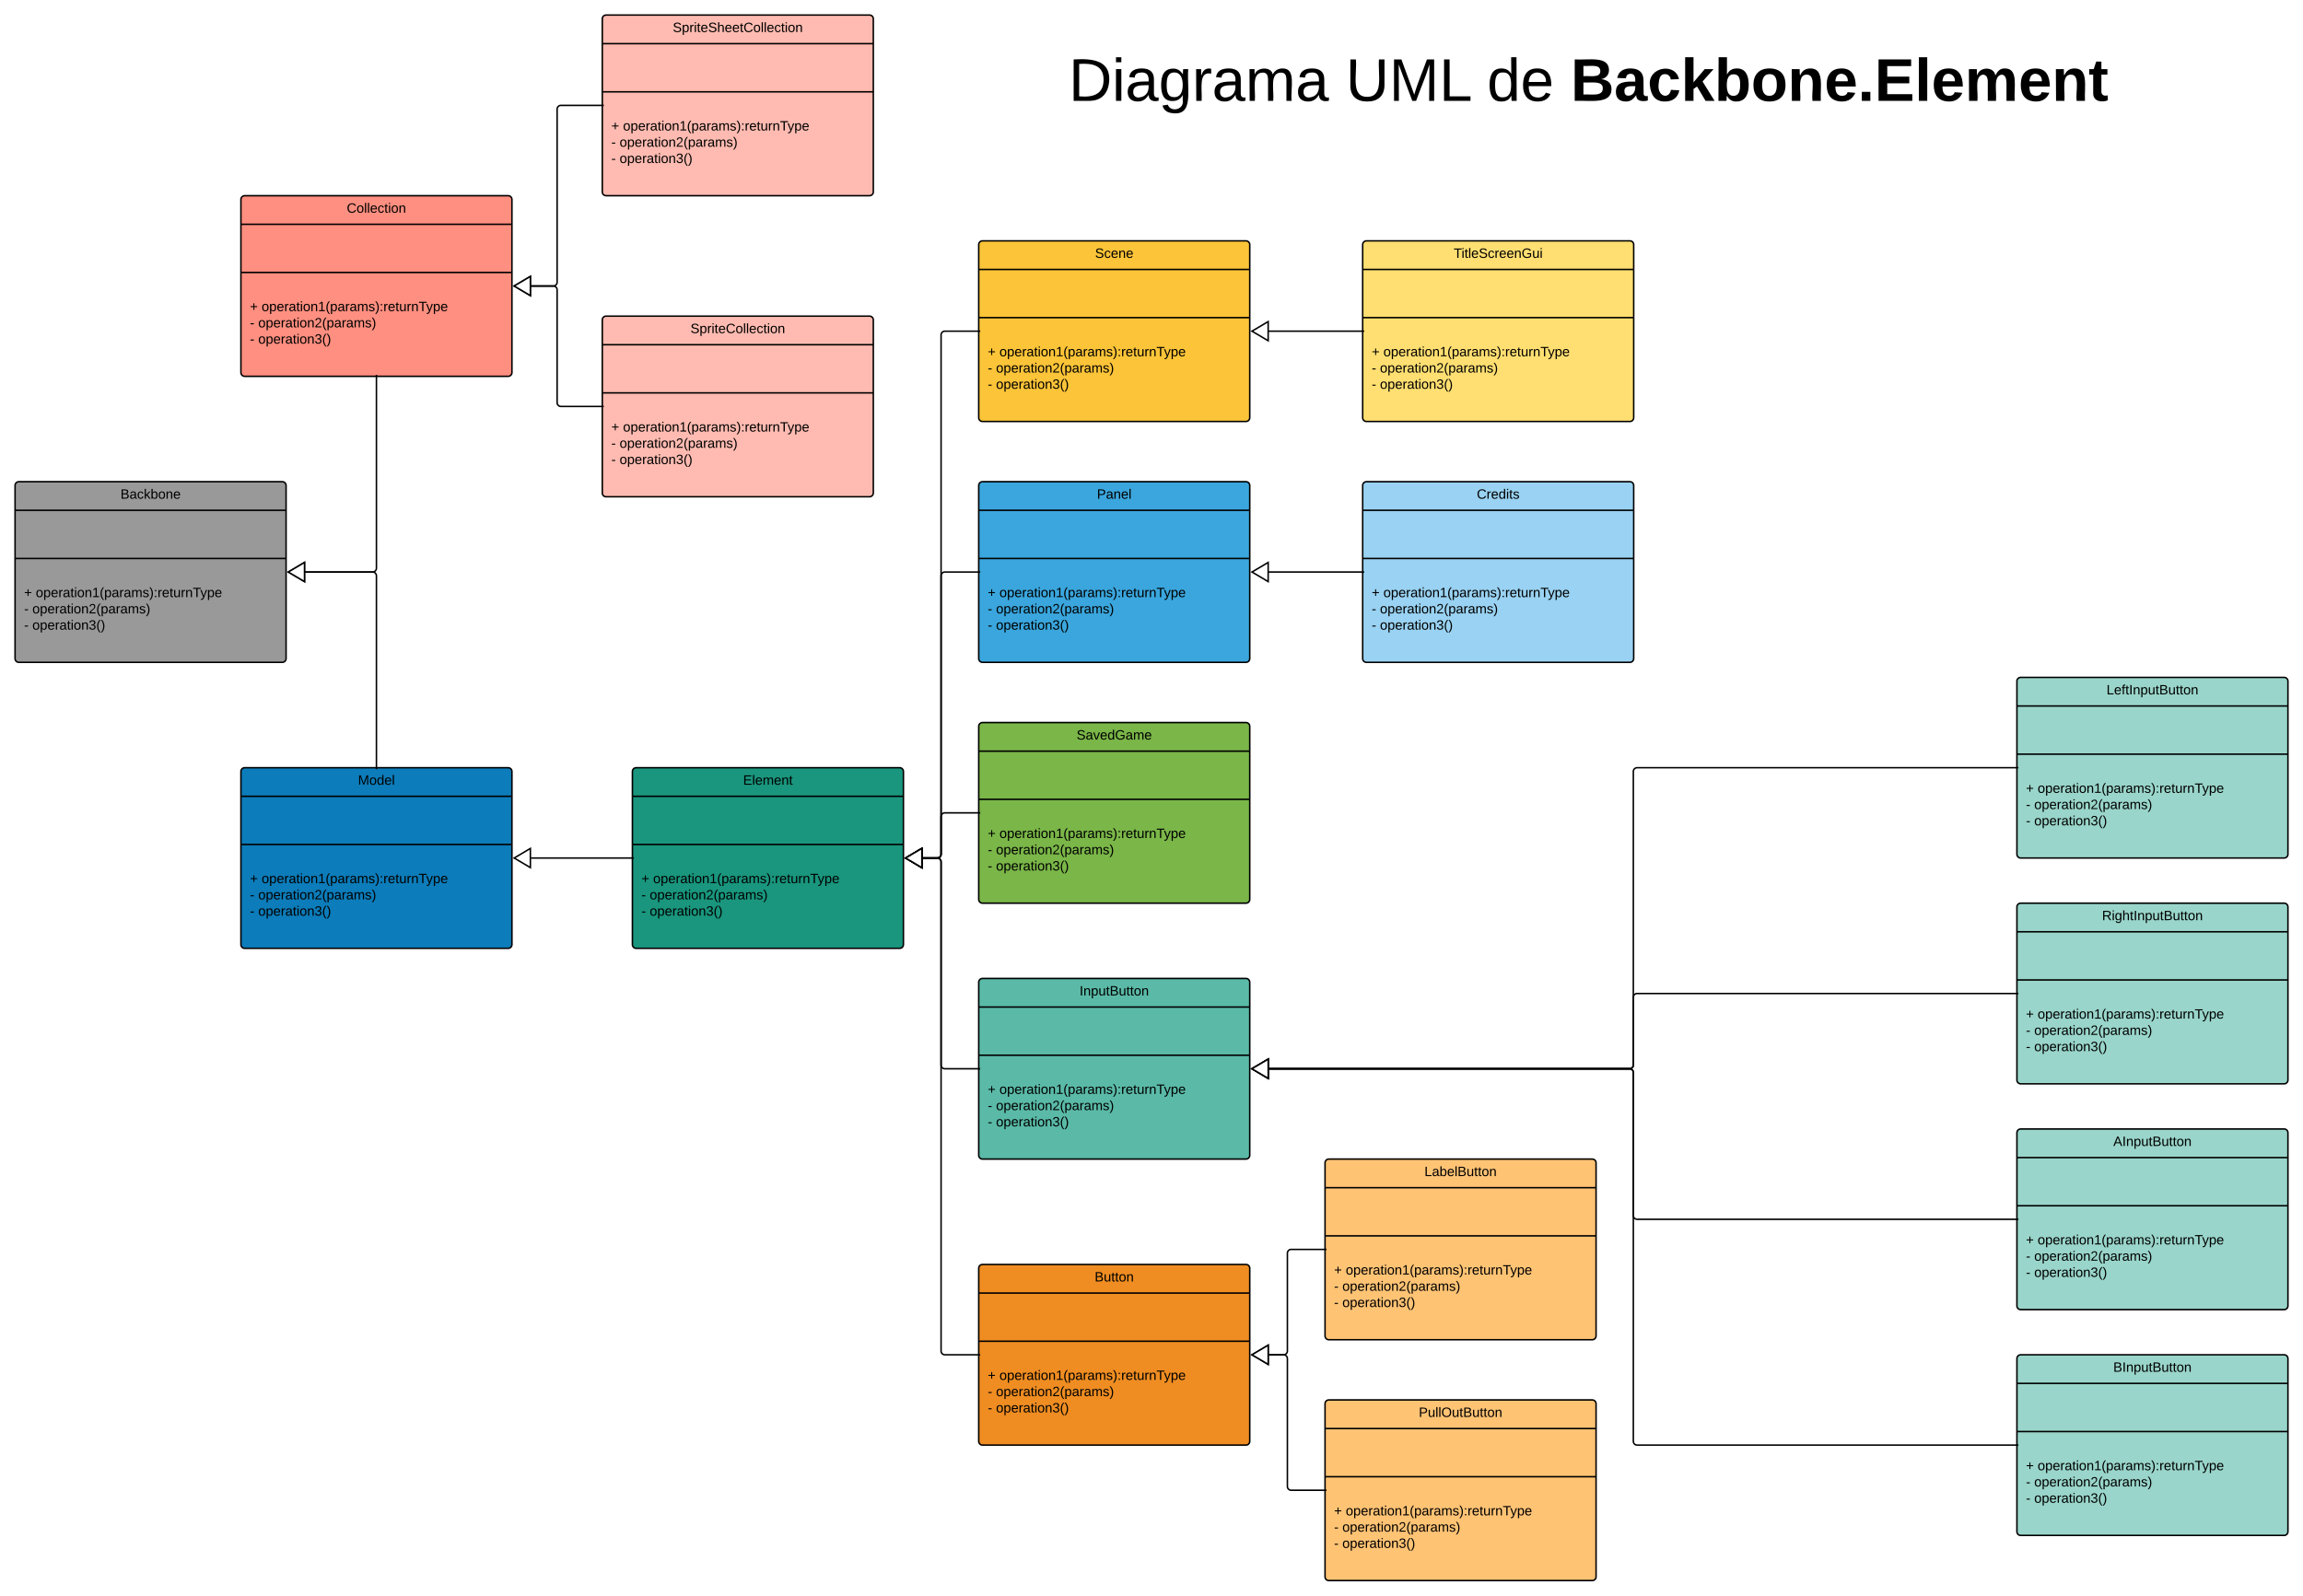<svg xmlns="http://www.w3.org/2000/svg" xmlns:xlink="http://www.w3.org/1999/xlink" xmlns:lucid="lucid" width="3059" height="2120"><g transform="translate(3560 820)" lucid:page-tab-id="0_0"><path d="M-3612.8-1259.2H64v2582.4h-3676.8z" fill="#fff"/><path d="M-2720 205c0-2.76 2.24-5 5-5h350c2.76 0 5 2.24 5 5v230c0 2.76-2.24 5-5 5h-350c-2.76 0-5-2.24-5-5z" stroke="#000" stroke-width="2" fill="#19967d"/><path d="M-2720 238h360m-360 64h360" stroke="#000" stroke-width="2" fill="none"/><use xlink:href="#a" transform="matrix(1,0,0,1,-2712,200) translate(139.05 22.6)"/><use xlink:href="#b" transform="matrix(1,0,0,1,-2708,309.876) translate(0 43.5)"/><use xlink:href="#c" transform="matrix(1,0,0,1,-2708,309.876) translate(15.5 43.5)"/><use xlink:href="#d" transform="matrix(1,0,0,1,-2708,309.876) translate(0 65.1)"/><use xlink:href="#e" transform="matrix(1,0,0,1,-2708,309.876) translate(10.95 65.1)"/><use xlink:href="#d" transform="matrix(1,0,0,1,-2708,309.876) translate(0 86.7)"/><use xlink:href="#f" transform="matrix(1,0,0,1,-2708,309.876) translate(10.95 86.7)"/><path d="M-2260 865c0-2.76 2.24-5 5-5h350c2.76 0 5 2.24 5 5v230c0 2.76-2.24 5-5 5h-350c-2.76 0-5-2.24-5-5z" stroke="#000" stroke-width="2" fill="#ef8d22"/><path d="M-2260 898h360m-360 64h360" stroke="#000" stroke-width="2" fill="none"/><use xlink:href="#g" transform="matrix(1,0,0,1,-2252,860) translate(146 22.6)"/><use xlink:href="#b" transform="matrix(1,0,0,1,-2248,969.876) translate(0 43.5)"/><use xlink:href="#c" transform="matrix(1,0,0,1,-2248,969.876) translate(15.5 43.5)"/><use xlink:href="#d" transform="matrix(1,0,0,1,-2248,969.876) translate(0 65.1)"/><use xlink:href="#e" transform="matrix(1,0,0,1,-2248,969.876) translate(10.95 65.1)"/><use xlink:href="#d" transform="matrix(1,0,0,1,-2248,969.876) translate(0 86.7)"/><use xlink:href="#f" transform="matrix(1,0,0,1,-2248,969.876) translate(10.95 86.7)"/><path d="M-1800 725c0-2.76 2.24-5 5-5h350c2.76 0 5 2.24 5 5v230c0 2.76-2.24 5-5 5h-350c-2.76 0-5-2.24-5-5z" stroke="#000" stroke-width="2" fill="#ffc374"/><path d="M-1800 758h360m-360 64h360" stroke="#000" stroke-width="2" fill="none"/><use xlink:href="#h" transform="matrix(1,0,0,1,-1792,720) translate(124.025 22.6)"/><use xlink:href="#b" transform="matrix(1,0,0,1,-1788,829.876) translate(0 43.5)"/><use xlink:href="#c" transform="matrix(1,0,0,1,-1788,829.876) translate(15.5 43.5)"/><use xlink:href="#d" transform="matrix(1,0,0,1,-1788,829.876) translate(0 65.1)"/><use xlink:href="#e" transform="matrix(1,0,0,1,-1788,829.876) translate(10.95 65.1)"/><use xlink:href="#d" transform="matrix(1,0,0,1,-1788,829.876) translate(0 86.7)"/><use xlink:href="#f" transform="matrix(1,0,0,1,-1788,829.876) translate(10.95 86.7)"/><path d="M-2260-495c0-2.76 2.24-5 5-5h350c2.76 0 5 2.24 5 5v230c0 2.76-2.24 5-5 5h-350c-2.76 0-5-2.24-5-5z" stroke="#000" stroke-width="2" fill="#fcc438"/><path d="M-2260-462h360m-360 64h360" stroke="#000" stroke-width="2" fill="none"/><use xlink:href="#i" transform="matrix(1,0,0,1,-2252,-500) translate(146.5 22.6)"/><use xlink:href="#b" transform="matrix(1,0,0,1,-2248,-390.124) translate(0 43.5)"/><use xlink:href="#c" transform="matrix(1,0,0,1,-2248,-390.124) translate(15.5 43.5)"/><use xlink:href="#d" transform="matrix(1,0,0,1,-2248,-390.124) translate(0 65.1)"/><use xlink:href="#e" transform="matrix(1,0,0,1,-2248,-390.124) translate(10.95 65.1)"/><use xlink:href="#d" transform="matrix(1,0,0,1,-2248,-390.124) translate(0 86.7)"/><use xlink:href="#f" transform="matrix(1,0,0,1,-2248,-390.124) translate(10.95 86.7)"/><path d="M-2260 485c0-2.76 2.24-5 5-5h350c2.76 0 5 2.24 5 5v230c0 2.76-2.24 5-5 5h-350c-2.76 0-5-2.24-5-5z" stroke="#000" stroke-width="2" fill="#5abaa7"/><path d="M-2260 518h360m-360 64h360" stroke="#000" stroke-width="2" fill="none"/><use xlink:href="#j" transform="matrix(1,0,0,1,-2252,480) translate(126 22.6)"/><use xlink:href="#b" transform="matrix(1,0,0,1,-2248,589.876) translate(0 43.5)"/><use xlink:href="#c" transform="matrix(1,0,0,1,-2248,589.876) translate(15.5 43.5)"/><use xlink:href="#d" transform="matrix(1,0,0,1,-2248,589.876) translate(0 65.1)"/><use xlink:href="#e" transform="matrix(1,0,0,1,-2248,589.876) translate(10.95 65.1)"/><use xlink:href="#d" transform="matrix(1,0,0,1,-2248,589.876) translate(0 86.7)"/><use xlink:href="#f" transform="matrix(1,0,0,1,-2248,589.876) translate(10.95 86.7)"/><path d="M-881 385c0-2.76 2.24-5 5-5h350c2.76 0 5 2.24 5 5v230c0 2.76-2.24 5-5 5h-350c-2.76 0-5-2.24-5-5z" stroke="#000" stroke-width="2" fill="#99d5ca"/><path d="M-881 418h360m-360 64h360" stroke="#000" stroke-width="2" fill="none"/><use xlink:href="#k" transform="matrix(1,0,0,1,-873,380) translate(105.05 22.6)"/><use xlink:href="#b" transform="matrix(1,0,0,1,-869,489.876) translate(0 43.5)"/><use xlink:href="#c" transform="matrix(1,0,0,1,-869,489.876) translate(15.5 43.5)"/><use xlink:href="#d" transform="matrix(1,0,0,1,-869,489.876) translate(0 65.1)"/><use xlink:href="#e" transform="matrix(1,0,0,1,-869,489.876) translate(10.95 65.1)"/><use xlink:href="#d" transform="matrix(1,0,0,1,-869,489.876) translate(0 86.7)"/><use xlink:href="#f" transform="matrix(1,0,0,1,-869,489.876) translate(10.95 86.7)"/><path d="M-881 685c0-2.76 2.24-5 5-5h350c2.76 0 5 2.24 5 5v230c0 2.76-2.24 5-5 5h-350c-2.76 0-5-2.24-5-5z" stroke="#000" stroke-width="2" fill="#99d5ca"/><path d="M-881 718h360m-360 64h360" stroke="#000" stroke-width="2" fill="none"/><use xlink:href="#l" transform="matrix(1,0,0,1,-873,680) translate(120 22.6)"/><use xlink:href="#b" transform="matrix(1,0,0,1,-869,789.876) translate(0 43.5)"/><use xlink:href="#c" transform="matrix(1,0,0,1,-869,789.876) translate(15.5 43.5)"/><use xlink:href="#d" transform="matrix(1,0,0,1,-869,789.876) translate(0 65.1)"/><use xlink:href="#e" transform="matrix(1,0,0,1,-869,789.876) translate(10.95 65.1)"/><use xlink:href="#d" transform="matrix(1,0,0,1,-869,789.876) translate(0 86.7)"/><use xlink:href="#f" transform="matrix(1,0,0,1,-869,789.876) translate(10.95 86.7)"/><path d="M-881 985c0-2.76 2.24-5 5-5h350c2.76 0 5 2.24 5 5v230c0 2.76-2.24 5-5 5h-350c-2.76 0-5-2.24-5-5z" stroke="#000" stroke-width="2" fill="#99d5ca"/><path d="M-881 1018h360m-360 64h360" stroke="#000" stroke-width="2" fill="none"/><use xlink:href="#m" transform="matrix(1,0,0,1,-873,980) translate(120 22.6)"/><use xlink:href="#b" transform="matrix(1,0,0,1,-869,1089.876) translate(0 43.5)"/><use xlink:href="#c" transform="matrix(1,0,0,1,-869,1089.876) translate(15.5 43.5)"/><use xlink:href="#d" transform="matrix(1,0,0,1,-869,1089.876) translate(0 65.1)"/><use xlink:href="#e" transform="matrix(1,0,0,1,-869,1089.876) translate(10.95 65.1)"/><use xlink:href="#d" transform="matrix(1,0,0,1,-869,1089.876) translate(0 86.7)"/><use xlink:href="#f" transform="matrix(1,0,0,1,-869,1089.876) translate(10.95 86.7)"/><path d="M-881 85c0-2.76 2.24-5 5-5h350c2.76 0 5 2.24 5 5v230c0 2.76-2.24 5-5 5h-350c-2.76 0-5-2.24-5-5z" stroke="#000" stroke-width="2" fill="#99d5ca"/><path d="M-881 118h360m-360 64h360" stroke="#000" stroke-width="2" fill="none"/><use xlink:href="#n" transform="matrix(1,0,0,1,-873,80) translate(111 22.6)"/><use xlink:href="#b" transform="matrix(1,0,0,1,-869,189.876) translate(0 43.5)"/><use xlink:href="#c" transform="matrix(1,0,0,1,-869,189.876) translate(15.5 43.5)"/><use xlink:href="#d" transform="matrix(1,0,0,1,-869,189.876) translate(0 65.1)"/><use xlink:href="#e" transform="matrix(1,0,0,1,-869,189.876) translate(10.95 65.1)"/><use xlink:href="#d" transform="matrix(1,0,0,1,-869,189.876) translate(0 86.7)"/><use xlink:href="#f" transform="matrix(1,0,0,1,-869,189.876) translate(10.95 86.7)"/><path d="M-3240 205c0-2.76 2.24-5 5-5h350c2.76 0 5 2.24 5 5v230c0 2.76-2.24 5-5 5h-350c-2.76 0-5-2.24-5-5z" stroke="#000" stroke-width="2" fill="#0c7cba"/><path d="M-3240 238h360m-360 64h360" stroke="#000" stroke-width="2" fill="none"/><use xlink:href="#o" transform="matrix(1,0,0,1,-3232,200) translate(147.55 22.6)"/><use xlink:href="#b" transform="matrix(1,0,0,1,-3228,309.876) translate(0 43.5)"/><use xlink:href="#c" transform="matrix(1,0,0,1,-3228,309.876) translate(15.5 43.5)"/><use xlink:href="#d" transform="matrix(1,0,0,1,-3228,309.876) translate(0 65.1)"/><use xlink:href="#e" transform="matrix(1,0,0,1,-3228,309.876) translate(10.95 65.1)"/><use xlink:href="#d" transform="matrix(1,0,0,1,-3228,309.876) translate(0 86.7)"/><use xlink:href="#f" transform="matrix(1,0,0,1,-3228,309.876) translate(10.95 86.7)"/><path d="M-3240-555c0-2.76 2.24-5 5-5h350c2.76 0 5 2.24 5 5v230c0 2.76-2.24 5-5 5h-350c-2.76 0-5-2.24-5-5z" stroke="#000" stroke-width="2" fill="#ff8f80"/><path d="M-3240-522h360m-360 64h360" stroke="#000" stroke-width="2" fill="none"/><use xlink:href="#p" transform="matrix(1,0,0,1,-3232,-560) translate(132.6 22.6)"/><use xlink:href="#b" transform="matrix(1,0,0,1,-3228,-450.124) translate(0 43.5)"/><use xlink:href="#c" transform="matrix(1,0,0,1,-3228,-450.124) translate(15.5 43.5)"/><use xlink:href="#d" transform="matrix(1,0,0,1,-3228,-450.124) translate(0 65.1)"/><use xlink:href="#e" transform="matrix(1,0,0,1,-3228,-450.124) translate(10.95 65.1)"/><use xlink:href="#d" transform="matrix(1,0,0,1,-3228,-450.124) translate(0 86.7)"/><use xlink:href="#f" transform="matrix(1,0,0,1,-3228,-450.124) translate(10.95 86.7)"/><path d="M-2760-395c0-2.76 2.24-5 5-5h350c2.76 0 5 2.24 5 5v230c0 2.76-2.24 5-5 5h-350c-2.76 0-5-2.24-5-5z" stroke="#000" stroke-width="2" fill="#ffbbb1"/><path d="M-2760-362h360m-360 64h360" stroke="#000" stroke-width="2" fill="none"/><use xlink:href="#q" transform="matrix(1,0,0,1,-2752,-400) translate(109.15 22.6)"/><use xlink:href="#b" transform="matrix(1,0,0,1,-2748,-290.124) translate(0 43.5)"/><use xlink:href="#c" transform="matrix(1,0,0,1,-2748,-290.124) translate(15.5 43.5)"/><use xlink:href="#d" transform="matrix(1,0,0,1,-2748,-290.124) translate(0 65.1)"/><use xlink:href="#e" transform="matrix(1,0,0,1,-2748,-290.124) translate(10.95 65.1)"/><use xlink:href="#d" transform="matrix(1,0,0,1,-2748,-290.124) translate(0 86.7)"/><use xlink:href="#f" transform="matrix(1,0,0,1,-2748,-290.124) translate(10.95 86.7)"/><path d="M-2760-795c0-2.76 2.24-5 5-5h350c2.76 0 5 2.24 5 5v230c0 2.76-2.24 5-5 5h-350c-2.76 0-5-2.24-5-5z" stroke="#000" stroke-width="2" fill="#ffbbb1"/><path d="M-2760-762h360m-360 64h360" stroke="#000" stroke-width="2" fill="none"/><use xlink:href="#r" transform="matrix(1,0,0,1,-2752,-800) translate(85.65 22.6)"/><use xlink:href="#b" transform="matrix(1,0,0,1,-2748,-690.124) translate(0 43.5)"/><use xlink:href="#c" transform="matrix(1,0,0,1,-2748,-690.124) translate(15.5 43.5)"/><use xlink:href="#d" transform="matrix(1,0,0,1,-2748,-690.124) translate(0 65.1)"/><use xlink:href="#e" transform="matrix(1,0,0,1,-2748,-690.124) translate(10.95 65.1)"/><use xlink:href="#d" transform="matrix(1,0,0,1,-2748,-690.124) translate(0 86.7)"/><use xlink:href="#f" transform="matrix(1,0,0,1,-2748,-690.124) translate(10.95 86.7)"/><path d="M-2260-175c0-2.76 2.24-5 5-5h350c2.76 0 5 2.24 5 5V55c0 2.76-2.24 5-5 5h-350c-2.76 0-5-2.24-5-5z" stroke="#000" stroke-width="2" fill="#3aa6dd"/><path d="M-2260-142h360m-360 64h360" stroke="#000" stroke-width="2" fill="none"/><use xlink:href="#s" transform="matrix(1,0,0,1,-2252,-180) translate(149.025 22.6)"/><use xlink:href="#b" transform="matrix(1,0,0,1,-2248,-70.124) translate(0 43.5)"/><use xlink:href="#c" transform="matrix(1,0,0,1,-2248,-70.124) translate(15.5 43.5)"/><use xlink:href="#d" transform="matrix(1,0,0,1,-2248,-70.124) translate(0 65.1)"/><use xlink:href="#e" transform="matrix(1,0,0,1,-2248,-70.124) translate(10.95 65.1)"/><use xlink:href="#d" transform="matrix(1,0,0,1,-2248,-70.124) translate(0 86.7)"/><use xlink:href="#f" transform="matrix(1,0,0,1,-2248,-70.124) translate(10.95 86.7)"/><path d="M-1800 1045c0-2.76 2.24-5 5-5h350c2.76 0 5 2.24 5 5v230c0 2.76-2.24 5-5 5h-350c-2.76 0-5-2.24-5-5z" stroke="#000" stroke-width="2" fill="#ffc374"/><path d="M-1800 1078h360m-360 64h360" stroke="#000" stroke-width="2" fill="none"/><use xlink:href="#t" transform="matrix(1,0,0,1,-1792,1040) translate(116.55 22.6)"/><use xlink:href="#b" transform="matrix(1,0,0,1,-1788,1149.876) translate(0 43.5)"/><use xlink:href="#c" transform="matrix(1,0,0,1,-1788,1149.876) translate(15.5 43.5)"/><use xlink:href="#d" transform="matrix(1,0,0,1,-1788,1149.876) translate(0 65.1)"/><use xlink:href="#e" transform="matrix(1,0,0,1,-1788,1149.876) translate(10.95 65.1)"/><use xlink:href="#d" transform="matrix(1,0,0,1,-1788,1149.876) translate(0 86.7)"/><use xlink:href="#f" transform="matrix(1,0,0,1,-1788,1149.876) translate(10.95 86.7)"/><path d="M-2260 145c0-2.76 2.24-5 5-5h350c2.76 0 5 2.24 5 5v230c0 2.76-2.24 5-5 5h-350c-2.76 0-5-2.24-5-5z" stroke="#000" stroke-width="2" fill="#7ab648"/><path d="M-2260 178h360m-360 64h360" stroke="#000" stroke-width="2" fill="none"/><g><use xlink:href="#u" transform="matrix(1,0,0,1,-2252,140) translate(122.025 22.6)"/></g><g><use xlink:href="#b" transform="matrix(1,0,0,1,-2248,249.876) translate(0 43.5)"/><use xlink:href="#c" transform="matrix(1,0,0,1,-2248,249.876) translate(15.5 43.5)"/><use xlink:href="#d" transform="matrix(1,0,0,1,-2248,249.876) translate(0 65.1)"/><use xlink:href="#e" transform="matrix(1,0,0,1,-2248,249.876) translate(10.95 65.1)"/><use xlink:href="#d" transform="matrix(1,0,0,1,-2248,249.876) translate(0 86.7)"/><use xlink:href="#f" transform="matrix(1,0,0,1,-2248,249.876) translate(10.95 86.7)"/></g><path d="M-1750-175c0-2.76 2.24-5 5-5h350c2.76 0 5 2.24 5 5V55c0 2.76-2.24 5-5 5h-350c-2.76 0-5-2.24-5-5z" stroke="#000" stroke-width="2" fill="#99d2f2"/><path d="M-1750-142h360m-360 64h360" stroke="#000" stroke-width="2" fill="none"/><g><use xlink:href="#v" transform="matrix(1,0,0,1,-1742,-180) translate(143.575 22.6)"/></g><g><use xlink:href="#b" transform="matrix(1,0,0,1,-1738,-70.124) translate(0 43.5)"/><use xlink:href="#c" transform="matrix(1,0,0,1,-1738,-70.124) translate(15.5 43.5)"/><use xlink:href="#d" transform="matrix(1,0,0,1,-1738,-70.124) translate(0 65.1)"/><use xlink:href="#e" transform="matrix(1,0,0,1,-1738,-70.124) translate(10.95 65.1)"/><use xlink:href="#d" transform="matrix(1,0,0,1,-1738,-70.124) translate(0 86.7)"/><use xlink:href="#f" transform="matrix(1,0,0,1,-1738,-70.124) translate(10.95 86.7)"/></g><path d="M-2261 260h-44c-2.76 0-5 2.24-5 5v50c0 2.76-2.24 5-5 5h-20.04M-2261 260h3" stroke="#000" stroke-width="2" fill="none"/><path d="M-2357.04 320l21.52-12.73v25.46z" stroke="#000" stroke-width="2" fill="#fff"/><path d="M-882 1100h-503.5c-2.76 0-5-2.24-5-5V605c0-2.76-2.24-5-5-5h-479.54M-882 1100h3" stroke="#000" stroke-width="2" fill="none"/><path d="M-1897.04 600l21.52-12.73v25.46z" stroke="#000" stroke-width="2" fill="#fff"/><path d="M-882 800h-503.5c-2.76 0-5-2.24-5-5V605c0-2.76-2.24-5-5-5h-479.54M-882 800h3" stroke="#000" stroke-width="2" fill="none"/><path d="M-1897.04 600l21.52-12.73v25.46z" stroke="#000" stroke-width="2" fill="#fff"/><path d="M-882 500h-503.5c-2.76 0-5 2.24-5 5v90c0 2.76-2.24 5-5 5h-479.54M-882 500h3" stroke="#000" stroke-width="2" fill="none"/><path d="M-1897.04 600l21.52-12.73v25.46z" stroke="#000" stroke-width="2" fill="#fff"/><path d="M-882 200h-503.5c-2.76 0-5 2.24-5 5v390c0 2.76-2.24 5-5 5h-479.54M-882 200h3" stroke="#000" stroke-width="2" fill="none"/><path d="M-1897.04 600l21.52-12.73v25.46z" stroke="#000" stroke-width="2" fill="#fff"/><path d="M-1801 1160h-44c-2.76 0-5-2.24-5-5V985c0-2.76-2.24-5-5-5h-20.04M-1801 1160h3" stroke="#000" stroke-width="2" fill="none"/><path d="M-1897.04 980l21.52-12.73v25.46z" stroke="#000" stroke-width="2" fill="#fff"/><path d="M-1801 840h-44c-2.76 0-5 2.24-5 5v130c0 2.76-2.24 5-5 5h-20.04M-1801 840h3" stroke="#000" stroke-width="2" fill="none"/><path d="M-1897.04 980l21.52-12.73v25.46z" stroke="#000" stroke-width="2" fill="#fff"/><path d="M-1750-495c0-2.76 2.24-5 5-5h350c2.76 0 5 2.24 5 5v230c0 2.76-2.24 5-5 5h-350c-2.76 0-5-2.24-5-5z" stroke="#000" stroke-width="2" fill="#ffdf71"/><path d="M-1750-462h360m-360 64h360" stroke="#000" stroke-width="2" fill="none"/><g><use xlink:href="#w" transform="matrix(1,0,0,1,-1742,-500) translate(112.95 22.6)"/></g><g><use xlink:href="#b" transform="matrix(1,0,0,1,-1738,-390.124) translate(0 43.5)"/><use xlink:href="#c" transform="matrix(1,0,0,1,-1738,-390.124) translate(15.5 43.5)"/><use xlink:href="#d" transform="matrix(1,0,0,1,-1738,-390.124) translate(0 65.1)"/><use xlink:href="#e" transform="matrix(1,0,0,1,-1738,-390.124) translate(10.95 65.1)"/><use xlink:href="#d" transform="matrix(1,0,0,1,-1738,-390.124) translate(0 86.7)"/><use xlink:href="#f" transform="matrix(1,0,0,1,-1738,-390.124) translate(10.95 86.7)"/></g><path d="M-1751-380h-124.04M-1751-380h3" stroke="#000" stroke-width="2" fill="none"/><path d="M-1897.04-380l21.52-12.73v25.46z" stroke="#000" stroke-width="2" fill="#fff"/><path d="M-1751-60h-124.04M-1751-60h3" stroke="#000" stroke-width="2" fill="none"/><path d="M-1897.04-60l21.52-12.73v25.46z" stroke="#000" stroke-width="2" fill="#fff"/><path d="M-2761-680h-54c-2.76 0-5 2.24-5 5v230c0 2.76-2.24 5-5 5h-30.04M-2761-680h3" stroke="#000" stroke-width="2" fill="none"/><path d="M-2877.04-440l21.52-12.73v25.46z" stroke="#000" stroke-width="2" fill="#fff"/><path d="M-2761-280h-54c-2.76 0-5-2.24-5-5v-150c0-2.76-2.24-5-5-5h-30.04M-2761-280h3" stroke="#000" stroke-width="2" fill="none"/><path d="M-2877.04-440l21.52-12.73v25.46z" stroke="#000" stroke-width="2" fill="#fff"/><path d="M-2721 320h-134.04M-2721 320h3" stroke="#000" stroke-width="2" fill="none"/><path d="M-2877.04 320l21.52-12.73v25.46z" stroke="#000" stroke-width="2" fill="#fff"/><path d="M-3540-175c0-2.76 2.24-5 5-5h350c2.76 0 5 2.24 5 5V55c0 2.76-2.24 5-5 5h-350c-2.76 0-5-2.24-5-5z" stroke="#000" stroke-width="2" fill="#999"/><path d="M-3540-142h360m-360 64h360" stroke="#000" stroke-width="2" fill="none"/><g><use xlink:href="#x" transform="matrix(1,0,0,1,-3532,-180) translate(132 22.6)"/></g><g><use xlink:href="#b" transform="matrix(1,0,0,1,-3528,-70.124) translate(0 43.5)"/><use xlink:href="#c" transform="matrix(1,0,0,1,-3528,-70.124) translate(15.5 43.5)"/><use xlink:href="#d" transform="matrix(1,0,0,1,-3528,-70.124) translate(0 65.1)"/><use xlink:href="#e" transform="matrix(1,0,0,1,-3528,-70.124) translate(10.95 65.1)"/><use xlink:href="#d" transform="matrix(1,0,0,1,-3528,-70.124) translate(0 86.7)"/><use xlink:href="#f" transform="matrix(1,0,0,1,-3528,-70.124) translate(10.95 86.7)"/></g><path d="M-3060 199V-55c0-2.76-2.24-5-5-5h-90.04M-3060 199v3" stroke="#000" stroke-width="2" fill="none"/><path d="M-3177.04-60l21.52-12.73v25.46z" stroke="#000" stroke-width="2" fill="#fff"/><path d="M-3060-319v254c0 2.76-2.24 5-5 5h-90.04M-3060-319v-3" stroke="#000" stroke-width="2" fill="none"/><path d="M-3177.04-60l21.52-12.73v25.46z" stroke="#000" stroke-width="2" fill="#fff"/><path d="M-2261 600h-44c-2.76 0-5-2.24-5-5V325c0-2.76-2.24-5-5-5h-20.04M-2261 600h3" stroke="#000" stroke-width="2" fill="none"/><path d="M-2357.04 320l21.52-12.73v25.46z" stroke="#000" stroke-width="2" fill="#fff"/><path d="M-2261 980h-44c-2.76 0-5-2.24-5-5V325c0-2.76-2.24-5-5-5h-20.04M-2261 980h3" stroke="#000" stroke-width="2" fill="none"/><path d="M-2357.04 320l21.52-12.73v25.46z" stroke="#000" stroke-width="2" fill="#fff"/><path d="M-2261-60h-44c-2.76 0-5 2.24-5 5v370c0 2.76-2.24 5-5 5h-20.04M-2261-60h3" stroke="#000" stroke-width="2" fill="none"/><path d="M-2357.04 320l21.52-12.73v25.46z" stroke="#000" stroke-width="2" fill="#fff"/><path d="M-2261-380h-44c-2.76 0-5 2.24-5 5v690c0 2.76-2.24 5-5 5h-20.04M-2261-380h3" stroke="#000" stroke-width="2" fill="none"/><path d="M-2357.04 320l21.52-12.73v25.46z" stroke="#000" stroke-width="2" fill="#fff"/><path d="M-2240-795c0-2.76 2.24-5 5-5h1570c2.76 0 5 2.24 5 5v190c0 2.76-2.24 5-5 5h-1570c-2.76 0-5-2.24-5-5z" stroke="#000" stroke-opacity="0" stroke-width="2" fill="#fff" fill-opacity="0"/><g><use xlink:href="#y" transform="matrix(1,0,0,1,-2240,-800) translate(99.449 114)"/><use xlink:href="#z" transform="matrix(1,0,0,1,-2240,-800) translate(467.449 114)"/><use xlink:href="#A" transform="matrix(1,0,0,1,-2240,-800) translate(655.227 114)"/><use xlink:href="#B" transform="matrix(1,0,0,1,-2240,-800) translate(766.338 114)"/></g><defs><path d="M30 0v-248h187v28H63v79h144v27H63v87h162V0H30" id="C"/><path d="M24 0v-261h32V0H24" id="D"/><path d="M100-194c63 0 86 42 84 106H49c0 40 14 67 53 68 26 1 43-12 49-29l28 8c-11 28-37 45-77 45C44 4 14-33 15-96c1-61 26-98 85-98zm52 81c6-60-76-77-97-28-3 7-6 17-6 28h103" id="E"/><path d="M210-169c-67 3-38 105-44 169h-31v-121c0-29-5-50-35-48C34-165 62-65 56 0H25l-1-190h30c1 10-1 24 2 32 10-44 99-50 107 0 11-21 27-35 58-36 85-2 47 119 55 194h-31v-121c0-29-5-49-35-48" id="F"/><path d="M117-194c89-4 53 116 60 194h-32v-121c0-31-8-49-39-48C34-167 62-67 57 0H25l-1-190h30c1 10-1 24 2 32 11-22 29-35 61-36" id="G"/><path d="M59-47c-2 24 18 29 38 22v24C64 9 27 4 27-40v-127H5v-23h24l9-43h21v43h35v23H59v120" id="H"/><g id="a"><use transform="matrix(0.05,0,0,0.05,0,0)" xlink:href="#C"/><use transform="matrix(0.05,0,0,0.05,12,0)" xlink:href="#D"/><use transform="matrix(0.05,0,0,0.05,15.95,0)" xlink:href="#E"/><use transform="matrix(0.05,0,0,0.05,25.95,0)" xlink:href="#F"/><use transform="matrix(0.05,0,0,0.05,40.9,0)" xlink:href="#E"/><use transform="matrix(0.05,0,0,0.05,50.9,0)" xlink:href="#G"/><use transform="matrix(0.05,0,0,0.05,60.9,0)" xlink:href="#H"/></g><path d="M118-107v75H92v-75H18v-26h74v-75h26v75h74v26h-74" id="I"/><use transform="matrix(0.05,0,0,0.05,0,0)" xlink:href="#I" id="b"/><path d="M100-194c62-1 85 37 85 99 1 63-27 99-86 99S16-35 15-95c0-66 28-99 85-99zM99-20c44 1 53-31 53-75 0-43-8-75-51-75s-53 32-53 75 10 74 51 75" id="J"/><path d="M115-194c55 1 70 41 70 98S169 2 115 4C84 4 66-9 55-30l1 105H24l-1-265h31l2 30c10-21 28-34 59-34zm-8 174c40 0 45-34 45-75s-6-73-45-74c-42 0-51 32-51 76 0 43 10 73 51 73" id="K"/><path d="M114-163C36-179 61-72 57 0H25l-1-190h30c1 12-1 29 2 39 6-27 23-49 58-41v29" id="L"/><path d="M141-36C126-15 110 5 73 4 37 3 15-17 15-53c-1-64 63-63 125-63 3-35-9-54-41-54-24 1-41 7-42 31l-33-3c5-37 33-52 76-52 45 0 72 20 72 64v82c-1 20 7 32 28 27v20c-31 9-61-2-59-35zM48-53c0 20 12 33 32 33 41-3 63-29 60-74-43 2-92-5-92 41" id="M"/><path d="M24-231v-30h32v30H24zM24 0v-190h32V0H24" id="N"/><path d="M27 0v-27h64v-190l-56 39v-29l58-41h29v221h61V0H27" id="O"/><path d="M87 75C49 33 22-17 22-94c0-76 28-126 65-167h31c-38 41-64 92-64 168S80 34 118 75H87" id="P"/><path d="M135-143c-3-34-86-38-87 0 15 53 115 12 119 90S17 21 10-45l28-5c4 36 97 45 98 0-10-56-113-15-118-90-4-57 82-63 122-42 12 7 21 19 24 35" id="Q"/><path d="M33-261c38 41 65 92 65 168S71 34 33 75H2C39 34 66-17 66-93S39-220 2-261h31" id="R"/><path d="M33-154v-36h34v36H33zM33 0v-36h34V0H33" id="S"/><path d="M84 4C-5 8 30-112 23-190h32v120c0 31 7 50 39 49 72-2 45-101 50-169h31l1 190h-30c-1-10 1-25-2-33-11 22-28 36-60 37" id="T"/><path d="M127-220V0H93v-220H8v-28h204v28h-85" id="U"/><path d="M179-190L93 31C79 59 56 82 12 73V49c39 6 53-20 64-50L1-190h34L92-34l54-156h33" id="V"/><g id="c"><use transform="matrix(0.05,0,0,0.05,0,0)" xlink:href="#J"/><use transform="matrix(0.05,0,0,0.05,10,0)" xlink:href="#K"/><use transform="matrix(0.05,0,0,0.05,20,0)" xlink:href="#E"/><use transform="matrix(0.05,0,0,0.05,30,0)" xlink:href="#L"/><use transform="matrix(0.05,0,0,0.05,35.95,0)" xlink:href="#M"/><use transform="matrix(0.05,0,0,0.05,45.95,0)" xlink:href="#H"/><use transform="matrix(0.05,0,0,0.05,50.95,0)" xlink:href="#N"/><use transform="matrix(0.05,0,0,0.05,54.9,0)" xlink:href="#J"/><use transform="matrix(0.05,0,0,0.05,64.9,0)" xlink:href="#G"/><use transform="matrix(0.05,0,0,0.05,74.9,0)" xlink:href="#O"/><use transform="matrix(0.05,0,0,0.05,84.9,0)" xlink:href="#P"/><use transform="matrix(0.05,0,0,0.05,90.85,0)" xlink:href="#K"/><use transform="matrix(0.05,0,0,0.05,100.85,0)" xlink:href="#M"/><use transform="matrix(0.05,0,0,0.05,110.85,0)" xlink:href="#L"/><use transform="matrix(0.05,0,0,0.05,116.8,0)" xlink:href="#M"/><use transform="matrix(0.05,0,0,0.05,126.8,0)" xlink:href="#F"/><use transform="matrix(0.05,0,0,0.05,141.75,0)" xlink:href="#Q"/><use transform="matrix(0.05,0,0,0.05,150.75,0)" xlink:href="#R"/><use transform="matrix(0.05,0,0,0.05,156.7,0)" xlink:href="#S"/><use transform="matrix(0.05,0,0,0.05,161.7,0)" xlink:href="#L"/><use transform="matrix(0.05,0,0,0.05,167.65,0)" xlink:href="#E"/><use transform="matrix(0.05,0,0,0.05,177.65,0)" xlink:href="#H"/><use transform="matrix(0.05,0,0,0.05,182.65,0)" xlink:href="#T"/><use transform="matrix(0.05,0,0,0.05,192.65,0)" xlink:href="#L"/><use transform="matrix(0.05,0,0,0.05,198.6,0)" xlink:href="#G"/><use transform="matrix(0.05,0,0,0.05,208.6,0)" xlink:href="#U"/><use transform="matrix(0.05,0,0,0.05,218.55,0)" xlink:href="#V"/><use transform="matrix(0.05,0,0,0.05,227.55,0)" xlink:href="#K"/><use transform="matrix(0.05,0,0,0.05,237.55,0)" xlink:href="#E"/></g><path d="M16-82v-28h88v28H16" id="W"/><use transform="matrix(0.05,0,0,0.05,0,0)" xlink:href="#W" id="d"/><path d="M101-251c82-7 93 87 43 132L82-64C71-53 59-42 53-27h129V0H18c2-99 128-94 128-182 0-28-16-43-45-43s-46 15-49 41l-32-3c6-41 34-60 81-64" id="X"/><g id="e"><use transform="matrix(0.05,0,0,0.05,0,0)" xlink:href="#J"/><use transform="matrix(0.05,0,0,0.05,10,0)" xlink:href="#K"/><use transform="matrix(0.05,0,0,0.05,20,0)" xlink:href="#E"/><use transform="matrix(0.05,0,0,0.05,30,0)" xlink:href="#L"/><use transform="matrix(0.05,0,0,0.05,35.95,0)" xlink:href="#M"/><use transform="matrix(0.05,0,0,0.05,45.95,0)" xlink:href="#H"/><use transform="matrix(0.05,0,0,0.05,50.95,0)" xlink:href="#N"/><use transform="matrix(0.05,0,0,0.05,54.9,0)" xlink:href="#J"/><use transform="matrix(0.05,0,0,0.05,64.9,0)" xlink:href="#G"/><use transform="matrix(0.05,0,0,0.05,74.9,0)" xlink:href="#X"/><use transform="matrix(0.05,0,0,0.05,84.9,0)" xlink:href="#P"/><use transform="matrix(0.05,0,0,0.05,90.85,0)" xlink:href="#K"/><use transform="matrix(0.05,0,0,0.05,100.85,0)" xlink:href="#M"/><use transform="matrix(0.05,0,0,0.05,110.85,0)" xlink:href="#L"/><use transform="matrix(0.05,0,0,0.05,116.8,0)" xlink:href="#M"/><use transform="matrix(0.05,0,0,0.05,126.8,0)" xlink:href="#F"/><use transform="matrix(0.05,0,0,0.05,141.75,0)" xlink:href="#Q"/><use transform="matrix(0.05,0,0,0.05,150.75,0)" xlink:href="#R"/></g><path d="M126-127c33 6 58 20 58 59 0 88-139 92-164 29-3-8-5-16-6-25l32-3c6 27 21 44 54 44 32 0 52-15 52-46 0-38-36-46-79-43v-28c39 1 72-4 72-42 0-27-17-43-46-43-28 0-47 15-49 41l-32-3c6-42 35-63 81-64 48-1 79 21 79 65 0 36-21 52-52 59" id="Y"/><g id="f"><use transform="matrix(0.05,0,0,0.05,0,0)" xlink:href="#J"/><use transform="matrix(0.05,0,0,0.05,10,0)" xlink:href="#K"/><use transform="matrix(0.05,0,0,0.05,20,0)" xlink:href="#E"/><use transform="matrix(0.05,0,0,0.05,30,0)" xlink:href="#L"/><use transform="matrix(0.05,0,0,0.05,35.95,0)" xlink:href="#M"/><use transform="matrix(0.05,0,0,0.05,45.95,0)" xlink:href="#H"/><use transform="matrix(0.05,0,0,0.05,50.95,0)" xlink:href="#N"/><use transform="matrix(0.05,0,0,0.05,54.9,0)" xlink:href="#J"/><use transform="matrix(0.05,0,0,0.05,64.9,0)" xlink:href="#G"/><use transform="matrix(0.05,0,0,0.05,74.9,0)" xlink:href="#Y"/><use transform="matrix(0.05,0,0,0.05,84.9,0)" xlink:href="#P"/><use transform="matrix(0.05,0,0,0.05,90.85,0)" xlink:href="#R"/></g><path d="M160-131c35 5 61 23 61 61C221 17 115-2 30 0v-248c76 3 177-17 177 60 0 33-19 50-47 57zm-97-11c50-1 110 9 110-42 0-47-63-36-110-37v79zm0 115c55-2 124 14 124-45 0-56-70-42-124-44v89" id="Z"/><g id="g"><use transform="matrix(0.05,0,0,0.05,0,0)" xlink:href="#Z"/><use transform="matrix(0.05,0,0,0.05,12,0)" xlink:href="#T"/><use transform="matrix(0.05,0,0,0.05,22,0)" xlink:href="#H"/><use transform="matrix(0.05,0,0,0.05,27,0)" xlink:href="#H"/><use transform="matrix(0.05,0,0,0.05,32,0)" xlink:href="#J"/><use transform="matrix(0.05,0,0,0.05,42,0)" xlink:href="#G"/></g><path d="M30 0v-248h33v221h125V0H30" id="aa"/><path d="M115-194c53 0 69 39 70 98 0 66-23 100-70 100C84 3 66-7 56-30L54 0H23l1-261h32v101c10-23 28-34 59-34zm-8 174c40 0 45-34 45-75 0-40-5-75-45-74-42 0-51 32-51 76 0 43 10 73 51 73" id="ab"/><g id="h"><use transform="matrix(0.05,0,0,0.05,0,0)" xlink:href="#aa"/><use transform="matrix(0.05,0,0,0.05,10,0)" xlink:href="#M"/><use transform="matrix(0.05,0,0,0.05,20,0)" xlink:href="#ab"/><use transform="matrix(0.05,0,0,0.05,30,0)" xlink:href="#E"/><use transform="matrix(0.05,0,0,0.05,40,0)" xlink:href="#D"/><use transform="matrix(0.05,0,0,0.05,43.95,0)" xlink:href="#Z"/><use transform="matrix(0.05,0,0,0.05,55.95,0)" xlink:href="#T"/><use transform="matrix(0.05,0,0,0.05,65.95,0)" xlink:href="#H"/><use transform="matrix(0.05,0,0,0.05,70.95,0)" xlink:href="#H"/><use transform="matrix(0.05,0,0,0.05,75.95,0)" xlink:href="#J"/><use transform="matrix(0.05,0,0,0.05,85.95,0)" xlink:href="#G"/></g><path d="M185-189c-5-48-123-54-124 2 14 75 158 14 163 119 3 78-121 87-175 55-17-10-28-26-33-46l33-7c5 56 141 63 141-1 0-78-155-14-162-118-5-82 145-84 179-34 5 7 8 16 11 25" id="ac"/><path d="M96-169c-40 0-48 33-48 73s9 75 48 75c24 0 41-14 43-38l32 2c-6 37-31 61-74 61-59 0-76-41-82-99-10-93 101-131 147-64 4 7 5 14 7 22l-32 3c-4-21-16-35-41-35" id="ad"/><g id="i"><use transform="matrix(0.05,0,0,0.05,0,0)" xlink:href="#ac"/><use transform="matrix(0.05,0,0,0.05,12,0)" xlink:href="#ad"/><use transform="matrix(0.05,0,0,0.05,21,0)" xlink:href="#E"/><use transform="matrix(0.05,0,0,0.05,31,0)" xlink:href="#G"/><use transform="matrix(0.05,0,0,0.05,41,0)" xlink:href="#E"/></g><path d="M33 0v-248h34V0H33" id="ae"/><g id="j"><use transform="matrix(0.05,0,0,0.05,0,0)" xlink:href="#ae"/><use transform="matrix(0.05,0,0,0.05,5,0)" xlink:href="#G"/><use transform="matrix(0.05,0,0,0.05,15,0)" xlink:href="#K"/><use transform="matrix(0.05,0,0,0.05,25,0)" xlink:href="#T"/><use transform="matrix(0.05,0,0,0.05,35,0)" xlink:href="#H"/><use transform="matrix(0.05,0,0,0.05,40,0)" xlink:href="#Z"/><use transform="matrix(0.05,0,0,0.05,52,0)" xlink:href="#T"/><use transform="matrix(0.05,0,0,0.05,62,0)" xlink:href="#H"/><use transform="matrix(0.05,0,0,0.05,67,0)" xlink:href="#H"/><use transform="matrix(0.05,0,0,0.05,72,0)" xlink:href="#J"/><use transform="matrix(0.05,0,0,0.05,82,0)" xlink:href="#G"/></g><path d="M233-177c-1 41-23 64-60 70L243 0h-38l-65-103H63V0H30v-248c88 3 205-21 203 71zM63-129c60-2 137 13 137-47 0-61-80-42-137-45v92" id="af"/><path d="M177-190C167-65 218 103 67 71c-23-6-38-20-44-43l32-5c15 47 100 32 89-28v-30C133-14 115 1 83 1 29 1 15-40 15-95c0-56 16-97 71-98 29-1 48 16 59 35 1-10 0-23 2-32h30zM94-22c36 0 50-32 50-73 0-42-14-75-50-75-39 0-46 34-46 75s6 73 46 73" id="ag"/><path d="M106-169C34-169 62-67 57 0H25v-261h32l-1 103c12-21 28-36 61-36 89 0 53 116 60 194h-32v-121c2-32-8-49-39-48" id="ah"/><g id="k"><use transform="matrix(0.05,0,0,0.05,0,0)" xlink:href="#af"/><use transform="matrix(0.05,0,0,0.05,12.95,0)" xlink:href="#N"/><use transform="matrix(0.05,0,0,0.05,16.9,0)" xlink:href="#ag"/><use transform="matrix(0.05,0,0,0.05,26.9,0)" xlink:href="#ah"/><use transform="matrix(0.05,0,0,0.05,36.9,0)" xlink:href="#H"/><use transform="matrix(0.05,0,0,0.05,41.9,0)" xlink:href="#ae"/><use transform="matrix(0.05,0,0,0.05,46.9,0)" xlink:href="#G"/><use transform="matrix(0.05,0,0,0.05,56.9,0)" xlink:href="#K"/><use transform="matrix(0.05,0,0,0.05,66.9,0)" xlink:href="#T"/><use transform="matrix(0.05,0,0,0.05,76.9,0)" xlink:href="#H"/><use transform="matrix(0.05,0,0,0.05,81.9,0)" xlink:href="#Z"/><use transform="matrix(0.05,0,0,0.05,93.9,0)" xlink:href="#T"/><use transform="matrix(0.05,0,0,0.05,103.9,0)" xlink:href="#H"/><use transform="matrix(0.05,0,0,0.05,108.9,0)" xlink:href="#H"/><use transform="matrix(0.05,0,0,0.05,113.9,0)" xlink:href="#J"/><use transform="matrix(0.05,0,0,0.05,123.9,0)" xlink:href="#G"/></g><path d="M205 0l-28-72H64L36 0H1l101-248h38L239 0h-34zm-38-99l-47-123c-12 45-31 82-46 123h93" id="ai"/><g id="l"><use transform="matrix(0.05,0,0,0.05,0,0)" xlink:href="#ai"/><use transform="matrix(0.05,0,0,0.05,12,0)" xlink:href="#ae"/><use transform="matrix(0.05,0,0,0.05,17,0)" xlink:href="#G"/><use transform="matrix(0.05,0,0,0.05,27,0)" xlink:href="#K"/><use transform="matrix(0.05,0,0,0.05,37,0)" xlink:href="#T"/><use transform="matrix(0.05,0,0,0.05,47,0)" xlink:href="#H"/><use transform="matrix(0.05,0,0,0.05,52,0)" xlink:href="#Z"/><use transform="matrix(0.05,0,0,0.05,64,0)" xlink:href="#T"/><use transform="matrix(0.05,0,0,0.05,74,0)" xlink:href="#H"/><use transform="matrix(0.05,0,0,0.05,79,0)" xlink:href="#H"/><use transform="matrix(0.05,0,0,0.05,84,0)" xlink:href="#J"/><use transform="matrix(0.05,0,0,0.05,94,0)" xlink:href="#G"/></g><g id="m"><use transform="matrix(0.05,0,0,0.05,0,0)" xlink:href="#Z"/><use transform="matrix(0.05,0,0,0.05,12,0)" xlink:href="#ae"/><use transform="matrix(0.05,0,0,0.05,17,0)" xlink:href="#G"/><use transform="matrix(0.05,0,0,0.05,27,0)" xlink:href="#K"/><use transform="matrix(0.05,0,0,0.05,37,0)" xlink:href="#T"/><use transform="matrix(0.05,0,0,0.05,47,0)" xlink:href="#H"/><use transform="matrix(0.05,0,0,0.05,52,0)" xlink:href="#Z"/><use transform="matrix(0.05,0,0,0.05,64,0)" xlink:href="#T"/><use transform="matrix(0.05,0,0,0.05,74,0)" xlink:href="#H"/><use transform="matrix(0.05,0,0,0.05,79,0)" xlink:href="#H"/><use transform="matrix(0.05,0,0,0.05,84,0)" xlink:href="#J"/><use transform="matrix(0.05,0,0,0.05,94,0)" xlink:href="#G"/></g><path d="M101-234c-31-9-42 10-38 44h38v23H63V0H32v-167H5v-23h27c-7-52 17-82 69-68v24" id="aj"/><g id="n"><use transform="matrix(0.05,0,0,0.05,0,0)" xlink:href="#aa"/><use transform="matrix(0.05,0,0,0.05,10,0)" xlink:href="#E"/><use transform="matrix(0.05,0,0,0.05,20,0)" xlink:href="#aj"/><use transform="matrix(0.05,0,0,0.05,25,0)" xlink:href="#H"/><use transform="matrix(0.05,0,0,0.05,30,0)" xlink:href="#ae"/><use transform="matrix(0.05,0,0,0.05,35,0)" xlink:href="#G"/><use transform="matrix(0.05,0,0,0.05,45,0)" xlink:href="#K"/><use transform="matrix(0.05,0,0,0.05,55,0)" xlink:href="#T"/><use transform="matrix(0.05,0,0,0.05,65,0)" xlink:href="#H"/><use transform="matrix(0.05,0,0,0.05,70,0)" xlink:href="#Z"/><use transform="matrix(0.05,0,0,0.05,82,0)" xlink:href="#T"/><use transform="matrix(0.05,0,0,0.05,92,0)" xlink:href="#H"/><use transform="matrix(0.05,0,0,0.05,97,0)" xlink:href="#H"/><use transform="matrix(0.05,0,0,0.05,102,0)" xlink:href="#J"/><use transform="matrix(0.05,0,0,0.05,112,0)" xlink:href="#G"/></g><path d="M240 0l2-218c-23 76-54 145-80 218h-23L58-218 59 0H30v-248h44l77 211c21-75 51-140 76-211h43V0h-30" id="ak"/><path d="M85-194c31 0 48 13 60 33l-1-100h32l1 261h-30c-2-10 0-23-3-31C134-8 116 4 85 4 32 4 16-35 15-94c0-66 23-100 70-100zm9 24c-40 0-46 34-46 75 0 40 6 74 45 74 42 0 51-32 51-76 0-42-9-74-50-73" id="al"/><g id="o"><use transform="matrix(0.05,0,0,0.05,0,0)" xlink:href="#ak"/><use transform="matrix(0.05,0,0,0.05,14.95,0)" xlink:href="#J"/><use transform="matrix(0.05,0,0,0.05,24.95,0)" xlink:href="#al"/><use transform="matrix(0.05,0,0,0.05,34.95,0)" xlink:href="#E"/><use transform="matrix(0.05,0,0,0.05,44.95,0)" xlink:href="#D"/></g><path d="M212-179c-10-28-35-45-73-45-59 0-87 40-87 99 0 60 29 101 89 101 43 0 62-24 78-52l27 14C228-24 195 4 139 4 59 4 22-46 18-125c-6-104 99-153 187-111 19 9 31 26 39 46" id="am"/><g id="p"><use transform="matrix(0.05,0,0,0.05,0,0)" xlink:href="#am"/><use transform="matrix(0.05,0,0,0.05,12.95,0)" xlink:href="#J"/><use transform="matrix(0.05,0,0,0.05,22.95,0)" xlink:href="#D"/><use transform="matrix(0.05,0,0,0.05,26.9,0)" xlink:href="#D"/><use transform="matrix(0.05,0,0,0.05,30.85,0)" xlink:href="#E"/><use transform="matrix(0.05,0,0,0.05,40.85,0)" xlink:href="#ad"/><use transform="matrix(0.05,0,0,0.05,49.85,0)" xlink:href="#H"/><use transform="matrix(0.05,0,0,0.05,54.85,0)" xlink:href="#N"/><use transform="matrix(0.05,0,0,0.05,58.8,0)" xlink:href="#J"/><use transform="matrix(0.05,0,0,0.05,68.8,0)" xlink:href="#G"/></g><g id="q"><use transform="matrix(0.05,0,0,0.05,0,0)" xlink:href="#ac"/><use transform="matrix(0.05,0,0,0.05,12,0)" xlink:href="#K"/><use transform="matrix(0.05,0,0,0.05,22,0)" xlink:href="#L"/><use transform="matrix(0.05,0,0,0.05,27.95,0)" xlink:href="#N"/><use transform="matrix(0.05,0,0,0.05,31.9,0)" xlink:href="#H"/><use transform="matrix(0.05,0,0,0.05,36.9,0)" xlink:href="#E"/><use transform="matrix(0.05,0,0,0.05,46.9,0)" xlink:href="#am"/><use transform="matrix(0.05,0,0,0.05,59.85,0)" xlink:href="#J"/><use transform="matrix(0.05,0,0,0.05,69.85,0)" xlink:href="#D"/><use transform="matrix(0.05,0,0,0.05,73.8,0)" xlink:href="#D"/><use transform="matrix(0.05,0,0,0.05,77.75,0)" xlink:href="#E"/><use transform="matrix(0.05,0,0,0.05,87.75,0)" xlink:href="#ad"/><use transform="matrix(0.05,0,0,0.05,96.75,0)" xlink:href="#H"/><use transform="matrix(0.05,0,0,0.05,101.75,0)" xlink:href="#N"/><use transform="matrix(0.05,0,0,0.05,105.7,0)" xlink:href="#J"/><use transform="matrix(0.05,0,0,0.05,115.7,0)" xlink:href="#G"/></g><g id="r"><use transform="matrix(0.05,0,0,0.05,0,0)" xlink:href="#ac"/><use transform="matrix(0.05,0,0,0.05,12,0)" xlink:href="#K"/><use transform="matrix(0.05,0,0,0.05,22,0)" xlink:href="#L"/><use transform="matrix(0.05,0,0,0.05,27.95,0)" xlink:href="#N"/><use transform="matrix(0.05,0,0,0.05,31.9,0)" xlink:href="#H"/><use transform="matrix(0.05,0,0,0.05,36.9,0)" xlink:href="#E"/><use transform="matrix(0.05,0,0,0.05,46.9,0)" xlink:href="#ac"/><use transform="matrix(0.05,0,0,0.05,58.9,0)" xlink:href="#ah"/><use transform="matrix(0.05,0,0,0.05,68.9,0)" xlink:href="#E"/><use transform="matrix(0.05,0,0,0.05,78.9,0)" xlink:href="#E"/><use transform="matrix(0.05,0,0,0.05,88.9,0)" xlink:href="#H"/><use transform="matrix(0.05,0,0,0.05,93.9,0)" xlink:href="#am"/><use transform="matrix(0.05,0,0,0.05,106.85,0)" xlink:href="#J"/><use transform="matrix(0.05,0,0,0.05,116.85,0)" xlink:href="#D"/><use transform="matrix(0.05,0,0,0.05,120.8,0)" xlink:href="#D"/><use transform="matrix(0.05,0,0,0.05,124.75,0)" xlink:href="#E"/><use transform="matrix(0.05,0,0,0.05,134.75,0)" xlink:href="#ad"/><use transform="matrix(0.05,0,0,0.05,143.75,0)" xlink:href="#H"/><use transform="matrix(0.05,0,0,0.05,148.75,0)" xlink:href="#N"/><use transform="matrix(0.05,0,0,0.05,152.7,0)" xlink:href="#J"/><use transform="matrix(0.05,0,0,0.05,162.7,0)" xlink:href="#G"/></g><path d="M30-248c87 1 191-15 191 75 0 78-77 80-158 76V0H30v-248zm33 125c57 0 124 11 124-50 0-59-68-47-124-48v98" id="an"/><g id="s"><use transform="matrix(0.05,0,0,0.05,0,0)" xlink:href="#an"/><use transform="matrix(0.05,0,0,0.05,12,0)" xlink:href="#M"/><use transform="matrix(0.05,0,0,0.05,22,0)" xlink:href="#G"/><use transform="matrix(0.05,0,0,0.05,32,0)" xlink:href="#E"/><use transform="matrix(0.05,0,0,0.05,42,0)" xlink:href="#D"/></g><path d="M140-251c81 0 123 46 123 126C263-46 219 4 140 4 59 4 17-45 17-125s42-126 123-126zm0 227c63 0 89-41 89-101s-29-99-89-99c-61 0-89 39-89 99S79-25 140-24" id="ao"/><g id="t"><use transform="matrix(0.05,0,0,0.05,0,0)" xlink:href="#an"/><use transform="matrix(0.05,0,0,0.05,12,0)" xlink:href="#T"/><use transform="matrix(0.05,0,0,0.05,22,0)" xlink:href="#D"/><use transform="matrix(0.05,0,0,0.05,25.95,0)" xlink:href="#D"/><use transform="matrix(0.05,0,0,0.05,29.9,0)" xlink:href="#ao"/><use transform="matrix(0.05,0,0,0.05,43.9,0)" xlink:href="#T"/><use transform="matrix(0.05,0,0,0.05,53.9,0)" xlink:href="#H"/><use transform="matrix(0.05,0,0,0.05,58.9,0)" xlink:href="#Z"/><use transform="matrix(0.05,0,0,0.05,70.9,0)" xlink:href="#T"/><use transform="matrix(0.05,0,0,0.05,80.9,0)" xlink:href="#H"/><use transform="matrix(0.05,0,0,0.05,85.9,0)" xlink:href="#H"/><use transform="matrix(0.05,0,0,0.05,90.9,0)" xlink:href="#J"/><use transform="matrix(0.05,0,0,0.05,100.9,0)" xlink:href="#G"/></g><path d="M108 0H70L1-190h34L89-25l56-165h34" id="ap"/><path d="M143 4C61 4 22-44 18-125c-5-107 100-154 193-111 17 8 29 25 37 43l-32 9c-13-25-37-40-76-40-61 0-88 39-88 99 0 61 29 100 91 101 35 0 62-11 79-27v-45h-74v-28h105v86C228-13 192 4 143 4" id="aq"/><g id="u"><use transform="matrix(0.05,0,0,0.05,0,0)" xlink:href="#ac"/><use transform="matrix(0.05,0,0,0.05,12,0)" xlink:href="#M"/><use transform="matrix(0.05,0,0,0.05,22,0)" xlink:href="#ap"/><use transform="matrix(0.05,0,0,0.05,31,0)" xlink:href="#E"/><use transform="matrix(0.05,0,0,0.05,41,0)" xlink:href="#al"/><use transform="matrix(0.05,0,0,0.05,51,0)" xlink:href="#aq"/><use transform="matrix(0.05,0,0,0.05,65,0)" xlink:href="#M"/><use transform="matrix(0.05,0,0,0.05,75,0)" xlink:href="#F"/><use transform="matrix(0.05,0,0,0.05,89.95,0)" xlink:href="#E"/></g><g id="v"><use transform="matrix(0.05,0,0,0.05,0,0)" xlink:href="#am"/><use transform="matrix(0.05,0,0,0.05,12.95,0)" xlink:href="#L"/><use transform="matrix(0.05,0,0,0.05,18.9,0)" xlink:href="#E"/><use transform="matrix(0.05,0,0,0.05,28.9,0)" xlink:href="#al"/><use transform="matrix(0.05,0,0,0.05,38.9,0)" xlink:href="#N"/><use transform="matrix(0.05,0,0,0.05,42.85,0)" xlink:href="#H"/><use transform="matrix(0.05,0,0,0.05,47.85,0)" xlink:href="#Q"/></g><g id="w"><use transform="matrix(0.05,0,0,0.05,0,0)" xlink:href="#U"/><use transform="matrix(0.05,0,0,0.05,10.3,0)" xlink:href="#N"/><use transform="matrix(0.05,0,0,0.05,14.25,0)" xlink:href="#H"/><use transform="matrix(0.05,0,0,0.05,19.25,0)" xlink:href="#D"/><use transform="matrix(0.05,0,0,0.05,23.2,0)" xlink:href="#E"/><use transform="matrix(0.05,0,0,0.05,33.2,0)" xlink:href="#ac"/><use transform="matrix(0.05,0,0,0.05,45.2,0)" xlink:href="#ad"/><use transform="matrix(0.05,0,0,0.05,54.2,0)" xlink:href="#L"/><use transform="matrix(0.05,0,0,0.05,60.15,0)" xlink:href="#E"/><use transform="matrix(0.05,0,0,0.05,70.15,0)" xlink:href="#E"/><use transform="matrix(0.05,0,0,0.05,80.15,0)" xlink:href="#G"/><use transform="matrix(0.05,0,0,0.05,90.15,0)" xlink:href="#aq"/><use transform="matrix(0.05,0,0,0.05,104.15,0)" xlink:href="#T"/><use transform="matrix(0.05,0,0,0.05,114.15,0)" xlink:href="#N"/></g><path d="M143 0L79-87 56-68V0H24v-261h32v163l83-92h37l-77 82L181 0h-38" id="ar"/><g id="x"><use transform="matrix(0.05,0,0,0.05,0,0)" xlink:href="#Z"/><use transform="matrix(0.05,0,0,0.05,12,0)" xlink:href="#M"/><use transform="matrix(0.05,0,0,0.05,22,0)" xlink:href="#ad"/><use transform="matrix(0.05,0,0,0.05,31,0)" xlink:href="#ar"/><use transform="matrix(0.05,0,0,0.05,40,0)" xlink:href="#ab"/><use transform="matrix(0.05,0,0,0.05,50,0)" xlink:href="#J"/><use transform="matrix(0.05,0,0,0.05,60,0)" xlink:href="#G"/><use transform="matrix(0.05,0,0,0.05,70,0)" xlink:href="#E"/></g><path d="M30-248c118-7 216 8 213 122C240-48 200 0 122 0H30v-248zM63-27c89 8 146-16 146-99s-60-101-146-95v194" id="as"/><g id="y"><use transform="matrix(0.222,0,0,0.222,0,0)" xlink:href="#as"/><use transform="matrix(0.222,0,0,0.222,57.556,0)" xlink:href="#N"/><use transform="matrix(0.222,0,0,0.222,75.111,0)" xlink:href="#M"/><use transform="matrix(0.222,0,0,0.222,119.556,0)" xlink:href="#ag"/><use transform="matrix(0.222,0,0,0.222,164,0)" xlink:href="#L"/><use transform="matrix(0.222,0,0,0.222,190.444,0)" xlink:href="#M"/><use transform="matrix(0.222,0,0,0.222,234.889,0)" xlink:href="#F"/><use transform="matrix(0.222,0,0,0.222,301.333,0)" xlink:href="#M"/></g><path d="M232-93c-1 65-40 97-104 97C67 4 28-28 28-90v-158h33c8 89-33 224 67 224 102 0 64-133 71-224h33v155" id="at"/><g id="z"><use transform="matrix(0.222,0,0,0.222,0,0)" xlink:href="#at"/><use transform="matrix(0.222,0,0,0.222,57.556,0)" xlink:href="#ak"/><use transform="matrix(0.222,0,0,0.222,124,0)" xlink:href="#aa"/></g><g id="A"><use transform="matrix(0.222,0,0,0.222,0,0)" xlink:href="#al"/><use transform="matrix(0.222,0,0,0.222,44.444,0)" xlink:href="#E"/></g><path d="M182-130c37 4 62 22 62 59C244 23 116-4 24 0v-248c84 5 203-23 205 63 0 31-19 50-47 55zM76-148c40-3 101 13 101-30 0-44-60-28-101-31v61zm0 110c48-3 116 14 116-37 0-48-69-32-116-35v72" id="au"/><path d="M133-34C117-15 103 5 69 4 32 3 11-16 11-54c-1-60 55-63 116-61 1-26-3-47-28-47-18 1-26 9-28 27l-52-2c7-38 36-58 82-57s74 22 75 68l1 82c-1 14 12 18 25 15v27c-30 8-71 5-69-32zm-48 3c29 0 43-24 42-57-32 0-66-3-65 30 0 17 8 27 23 27" id="av"/><path d="M190-63c-7 42-38 67-86 67-59 0-84-38-90-98-12-110 154-137 174-36l-49 2c-2-19-15-32-35-32-30 0-35 28-38 64-6 74 65 87 74 30" id="aw"/><path d="M147 0L96-86 75-71V0H25v-261h50v150l67-79h53l-66 74L201 0h-54" id="ax"/><path d="M135-194c52 0 70 43 70 98 0 56-19 99-73 100-30 1-46-15-58-35L72 0H24l1-261h50v104c11-23 29-37 60-37zM114-30c31 0 40-27 40-66 0-37-7-63-39-63s-41 28-41 65c0 36 8 64 40 64" id="ay"/><path d="M110-194c64 0 96 36 96 99 0 64-35 99-97 99-61 0-95-36-95-99 0-62 34-99 96-99zm-1 164c35 0 45-28 45-65 0-40-10-65-43-65-34 0-45 26-45 65 0 36 10 65 43 65" id="az"/><path d="M135-194c87-1 58 113 63 194h-50c-7-57 23-157-34-157-59 0-34 97-39 157H25l-1-190h47c2 12-1 28 3 38 12-26 28-41 61-42" id="aA"/><path d="M185-48c-13 30-37 53-82 52C43 2 14-33 14-96s30-98 90-98c62 0 83 45 84 108H66c0 31 8 55 39 56 18 0 30-7 34-22zm-45-69c5-46-57-63-70-21-2 6-4 13-4 21h74" id="aB"/><path d="M24 0v-54h51V0H24" id="aC"/><path d="M24 0v-248h195v40H76v63h132v40H76v65h150V0H24" id="aD"/><path d="M25 0v-261h50V0H25" id="aE"/><path d="M220-157c-53 9-28 100-34 157h-49v-107c1-27-5-49-29-50C55-147 81-57 75 0H25l-1-190h47c2 12-1 28 3 38 10-53 101-56 108 0 13-22 24-43 59-42 82 1 51 116 57 194h-49v-107c-1-25-5-48-29-50" id="aF"/><path d="M115-3C79 11 28 4 28-45v-112H4v-33h27l15-45h31v45h36v33H77v99c-1 23 16 31 38 25v30" id="aG"/><g id="B"><use transform="matrix(0.222,0,0,0.222,0,0)" xlink:href="#au"/><use transform="matrix(0.222,0,0,0.222,57.556,0)" xlink:href="#av"/><use transform="matrix(0.222,0,0,0.222,102,0)" xlink:href="#aw"/><use transform="matrix(0.222,0,0,0.222,146.444,0)" xlink:href="#ax"/><use transform="matrix(0.222,0,0,0.222,190.889,0)" xlink:href="#ay"/><use transform="matrix(0.222,0,0,0.222,239.556,0)" xlink:href="#az"/><use transform="matrix(0.222,0,0,0.222,288.222,0)" xlink:href="#aA"/><use transform="matrix(0.222,0,0,0.222,336.889,0)" xlink:href="#aB"/><use transform="matrix(0.222,0,0,0.222,381.333,0)" xlink:href="#aC"/><use transform="matrix(0.222,0,0,0.222,403.556,0)" xlink:href="#aD"/><use transform="matrix(0.222,0,0,0.222,456.889,0)" xlink:href="#aE"/><use transform="matrix(0.222,0,0,0.222,479.111,0)" xlink:href="#aB"/><use transform="matrix(0.222,0,0,0.222,523.556,0)" xlink:href="#aF"/><use transform="matrix(0.222,0,0,0.222,594.667,0)" xlink:href="#aB"/><use transform="matrix(0.222,0,0,0.222,639.111,0)" xlink:href="#aA"/><use transform="matrix(0.222,0,0,0.222,687.778,0)" xlink:href="#aG"/></g></defs></g></svg>